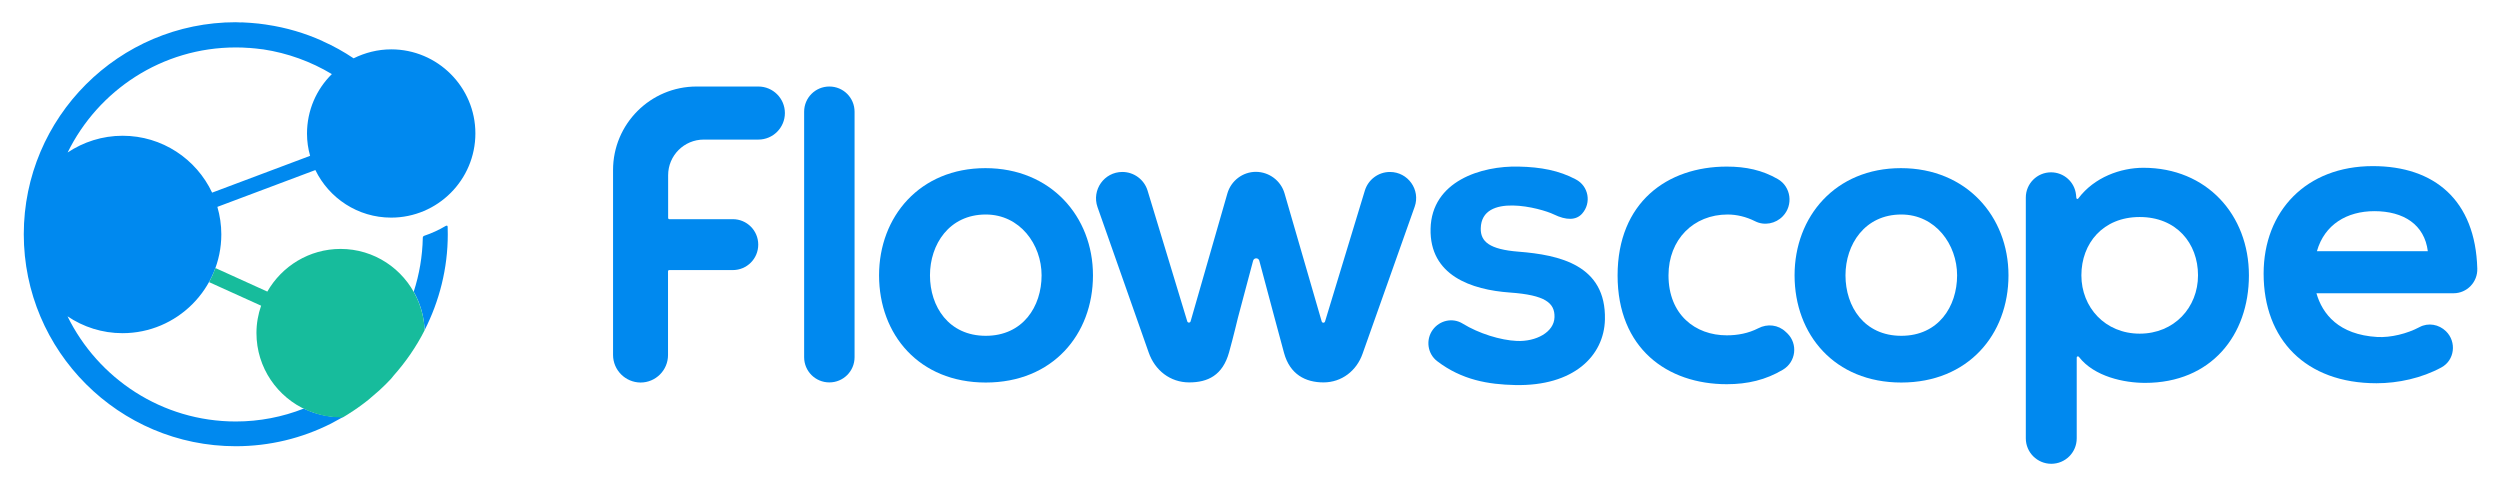 <?xml version="1.0" encoding="utf-8"?>
<!-- Generator: Adobe Illustrator 23.0.1, SVG Export Plug-In . SVG Version: 6.00 Build 0)  -->
<svg version="1.1" id="flowscope" xmlns="http://www.w3.org/2000/svg" xmlns:xlink="http://www.w3.org/1999/xlink" x="0px" y="0px"
	 viewBox="0 0 209.2 40.21" style="enable-background:new 0 0 209.2 40.21;" xml:space="preserve">
<style type="text/css">
	.st0{fill:#0089EF;}
	.st1{fill:none;}
	.st2{fill:#17BC9C;}
</style>
<g>
	<path class="st0" d="M51.3,29.7V14.23c0-3.86,3.13-6.99,6.99-6.99h5.17c1.22,0,2.22,0.99,2.22,2.22v0c0,1.22-0.99,2.22-2.22,2.22
		h-4.57c-1.65,0-2.98,1.34-2.98,2.98v3.58c0,0.05,0.04,0.1,0.1,0.1h5.31c1.18,0,2.13,0.95,2.13,2.13v0c0,1.18-0.95,2.13-2.13,2.13
		H56c-0.05,0-0.1,0.04-0.1,0.1v7.01c0,1.27-1.03,2.3-2.3,2.3h0C52.33,32,51.3,30.97,51.3,29.7z"/>
	<path class="st0" d="M71.51,9.35v20.54c0,1.17-0.94,2.11-2.11,2.11h0c-1.17,0-2.11-0.94-2.11-2.11V9.35c0-1.17,0.94-2.11,2.11-2.11
		h0C70.57,7.24,71.51,8.18,71.51,9.35z"/>
	<path class="st0" d="M91.46,23.04c0,4.95-3.38,8.97-8.97,8.97c-5.58,0-8.93-4.01-8.93-8.97c0-4.92,3.42-8.97,8.9-8.97
		C87.93,14.07,91.46,18.12,91.46,23.04z M77.82,23.04c0,2.62,1.57,5.06,4.67,5.06c3.1,0,4.67-2.44,4.67-5.06
		c0-2.58-1.81-5.09-4.67-5.09C79.42,17.95,77.82,20.46,77.82,23.04z"/>
	<path class="st0" d="M107.49,16.18l3.11,10.72c0.04,0.14,0.24,0.14,0.28,0l3.33-10.95c0.28-0.92,1.13-1.56,2.1-1.56h0
		c1.51,0,2.57,1.49,2.07,2.91l-4.36,12.3c-0.5,1.43-1.75,2.4-3.27,2.4h0c-1.52,0-2.81-0.68-3.3-2.46l-0.79-2.93
		c0-0.01-1.28-4.79-1.28-4.79c-0.07-0.27-0.45-0.27-0.52,0l-1.27,4.77c0,0-0.38,1.6-0.74,2.89c-0.54,1.94-1.79,2.52-3.34,2.52h0
		c-1.59,0-2.87-1.01-3.39-2.51l-4.28-12.16c-0.5-1.44,0.56-2.94,2.08-2.94h0c0.97,0,1.83,0.64,2.11,1.56l3.32,10.94
		c0.04,0.14,0.24,0.14,0.28,0l3.08-10.71c0.31-1.06,1.28-1.8,2.39-1.8h0C106.21,14.39,107.18,15.12,107.49,16.18z"/>
	<path class="st0" d="M132.39,17.88c-0.5,0.56-1.32,0.57-2.37,0.06c-1.06-0.52-6.04-1.85-6.11,1.16c-0.03,1.12,0.73,1.77,3.16,1.96
		c3.41,0.27,7.34,1.11,7.23,5.68c-0.07,3.03-2.61,5.59-7.52,5.48c-2.22-0.05-4.44-0.41-6.52-2c-0.81-0.62-0.97-1.79-0.37-2.62v0
		c0.58-0.8,1.67-1.04,2.51-0.52c1.35,0.83,3.16,1.39,4.53,1.45c1.6,0.07,3.12-0.73,3.15-1.99c0.03-1.19-0.77-1.85-3.72-2.06
		c-3.25-0.23-6.74-1.43-6.65-5.34c0.09-3.98,4.24-5.28,7.38-5.2c1.84,0.04,3.36,0.32,4.77,1.07
		C132.94,15.57,133.19,16.98,132.39,17.88L132.39,17.88z"/>
	<path class="st0" d="M149.56,27.89c0.91,0.89,0.73,2.4-0.37,3.05c-1.43,0.85-2.95,1.21-4.69,1.21c-4.99,0-9.14-3-9.14-9.1
		c0-6.11,4.15-9.11,9.14-9.11c1.61,0,2.97,0.3,4.26,1.04c1.12,0.64,1.32,2.18,0.43,3.11v0c-0.6,0.63-1.55,0.82-2.33,0.42
		c-0.74-0.37-1.53-0.56-2.29-0.56c-2.86,0-4.95,2.09-4.95,5.09c0,3.28,2.23,5.02,4.88,5.02c0.91,0,1.81-0.17,2.63-0.59
		c0.76-0.4,1.68-0.3,2.3,0.3L149.56,27.89z"/>
	<path class="st0" d="M168.07,23.04c0,4.95-3.38,8.97-8.97,8.97c-5.58,0-8.93-4.01-8.93-8.97c0-4.92,3.42-8.97,8.9-8.97
		C164.55,14.07,168.07,18.12,168.07,23.04z M154.43,23.04c0,2.62,1.57,5.06,4.67,5.06c3.1,0,4.67-2.44,4.67-5.06
		c0-2.58-1.81-5.09-4.67-5.09C156.04,17.95,154.43,20.46,154.43,23.04z"/>
	<path class="st0" d="M169.52,36.68V16.53c0-1.16,0.94-2.11,2.11-2.11h0c1.07,0,1.97,0.8,2.09,1.86l0.03,0.29
		c0.01,0.08,0.11,0.11,0.16,0.04c1.34-1.79,3.56-2.57,5.45-2.57c5.3,0,8.83,3.94,8.83,9c0,5.02-3.17,9-8.69,9
		c-1.73,0-4.25-0.51-5.54-2.18c-0.06-0.08-0.18-0.04-0.18,0.06v6.76c0,1.18-0.95,2.13-2.13,2.13l0,0
		C170.48,38.81,169.52,37.86,169.52,36.68z M183.93,23.04c0-2.69-1.81-4.88-4.88-4.88c-3.07,0-4.88,2.2-4.88,4.88
		s1.99,4.88,4.88,4.88C181.94,27.92,183.93,25.73,183.93,23.04z"/>
	<g>
		<path class="st1" d="M198.7,17.67c-2.3,0-4.19,1.12-4.81,3.35h9.28C202.88,18.78,201.14,17.67,198.7,17.67z"/>
		<path class="st0" d="M198.56,13.9c-5.58,0-9.14,3.77-9.14,9c0,5.51,3.52,9.17,9.45,9.17c1.81,0,3.78-0.43,5.42-1.32
			c1.12-0.6,1.3-2.14,0.39-3.03c-0.59-0.58-1.48-0.74-2.21-0.35c-1.05,0.56-2.42,0.89-3.54,0.83c-3.23-0.19-4.59-1.92-5.09-3.66
			h11.47c1.13,0,2.03-0.94,1.99-2.07C207.14,16.76,203.72,13.9,198.56,13.9z M193.88,21.02c0.63-2.23,2.51-3.35,4.81-3.35
			c2.44,0,4.19,1.12,4.47,3.35H193.88z"/>
	</g>
	<path class="st0" d="M32.74,4.13c-1.13,0-2.2,0.28-3.15,0.75c-0.82-0.55-1.68-1.03-2.58-1.43c-0.02-0.01-0.03-0.02-0.05-0.03
		c-1.45-0.65-3-1.11-4.62-1.35c-0.04-0.01-0.08-0.01-0.12-0.02c-0.39-0.06-0.78-0.1-1.18-0.13c-0.04,0-0.09,0-0.13-0.01
		c-0.22-0.01-0.45-0.03-0.68-0.04c-0.02,0-0.03,0.01-0.05,0.01c-0.15,0-0.3-0.02-0.45-0.02c-9.78,0-17.74,7.96-17.74,17.74
		c0,9.78,7.96,17.74,17.74,17.74c2.83,0,5.55-0.67,7.98-1.9c0.01,0,0.61-0.33,1.01-0.55c-0.07,0-0.14,0.01-0.21,0.01
		c-1.11,0-2.15-0.26-3.09-0.71c-1.78,0.7-3.7,1.08-5.69,1.08c-6.18,0-11.53-3.6-14.08-8.8c1.32,0.89,2.9,1.41,4.6,1.41
		c4.56,0,8.27-3.71,8.27-8.27c0-0.8-0.12-1.57-0.33-2.3l8.2-3.08c1.14,2.35,3.55,3.98,6.34,3.98c3.89,0,7.05-3.16,7.05-7.05
		C39.78,7.29,36.62,4.13,32.74,4.13z M25.69,11.18c0,0.64,0.09,1.26,0.26,1.86l-8.2,3.08c-1.32-2.81-4.18-4.76-7.49-4.76
		c-1.7,0-3.28,0.52-4.6,1.4c2.55-5.2,7.9-8.79,14.07-8.79c0.36,0,0.72,0.01,1.08,0.04c0.02,0,0.04,0,0.06,0
		c0.35,0.03,0.7,0.06,1.05,0.11c0.03,0,0.07,0.01,0.1,0.01c2.05,0.31,4,1.02,5.75,2.07C26.48,7.47,25.69,9.23,25.69,11.18z
		 M37.29,18.91c-0.56,0.33-1.16,0.61-1.79,0.82c-0.07,0.02-0.12,0.09-0.12,0.16c-0.03,1.55-0.29,3.07-0.76,4.52
		c0.54,0.96,0.87,2.05,0.91,3.22c1.24-2.44,1.94-5.18,1.94-8.01c0-0.22-0.01-0.43-0.01-0.64C37.46,18.84,37.35,18.88,37.29,18.91z"
		/>
	<g>
		<path class="st2" d="M35.46,26.87c-0.03-0.2-0.06-0.39-0.11-0.58c-0.01-0.04-0.02-0.08-0.03-0.11c-0.04-0.17-0.09-0.34-0.15-0.5
			c-0.01-0.03-0.02-0.07-0.03-0.1c-0.06-0.18-0.13-0.36-0.21-0.53c-0.02-0.05-0.04-0.09-0.06-0.14c-1.12-2.41-3.55-4.08-6.37-4.08
			c-2.62,0-4.91,1.44-6.13,3.57l-4.34-1.97c-0.15,0.41-0.33,0.8-0.53,1.18l4.35,1.97c-0.25,0.72-0.39,1.49-0.39,2.29
			c0,2.9,1.76,5.39,4.26,6.47c0.02,0.01,0.05,0.02,0.07,0.03c0.18,0.07,0.36,0.14,0.55,0.2c0.04,0.01,0.08,0.03,0.12,0.04
			c0.19,0.06,0.38,0.11,0.57,0.15c0.04,0.01,0.08,0.02,0.12,0.03c0.2,0.04,0.4,0.07,0.6,0.09c0.03,0,0.06,0.01,0.1,0.01
			c0.22,0.02,0.44,0.03,0.66,0.03c0.07,0,0.14-0.01,0.21-0.01c0.12-0.07,0.24-0.14,0.36-0.22c0.17-0.11,0.34-0.22,0.51-0.33
			c0.12-0.08,0.24-0.16,0.35-0.24c0.3-0.21,0.59-0.43,0.87-0.65c0.03-0.02,0.05-0.05,0.08-0.07c0.29-0.24,0.58-0.49,0.86-0.74
			c0,0,0.01-0.01,0.01-0.01c0.33-0.3,0.65-0.62,0.96-0.95c0.08-0.09,0.15-0.18,0.21-0.26c1.03-1.16,1.9-2.42,2.6-3.8
			c-0.01-0.21-0.03-0.42-0.05-0.62C35.48,26.97,35.47,26.92,35.46,26.87z"/>
	</g>
</g>
</svg>
